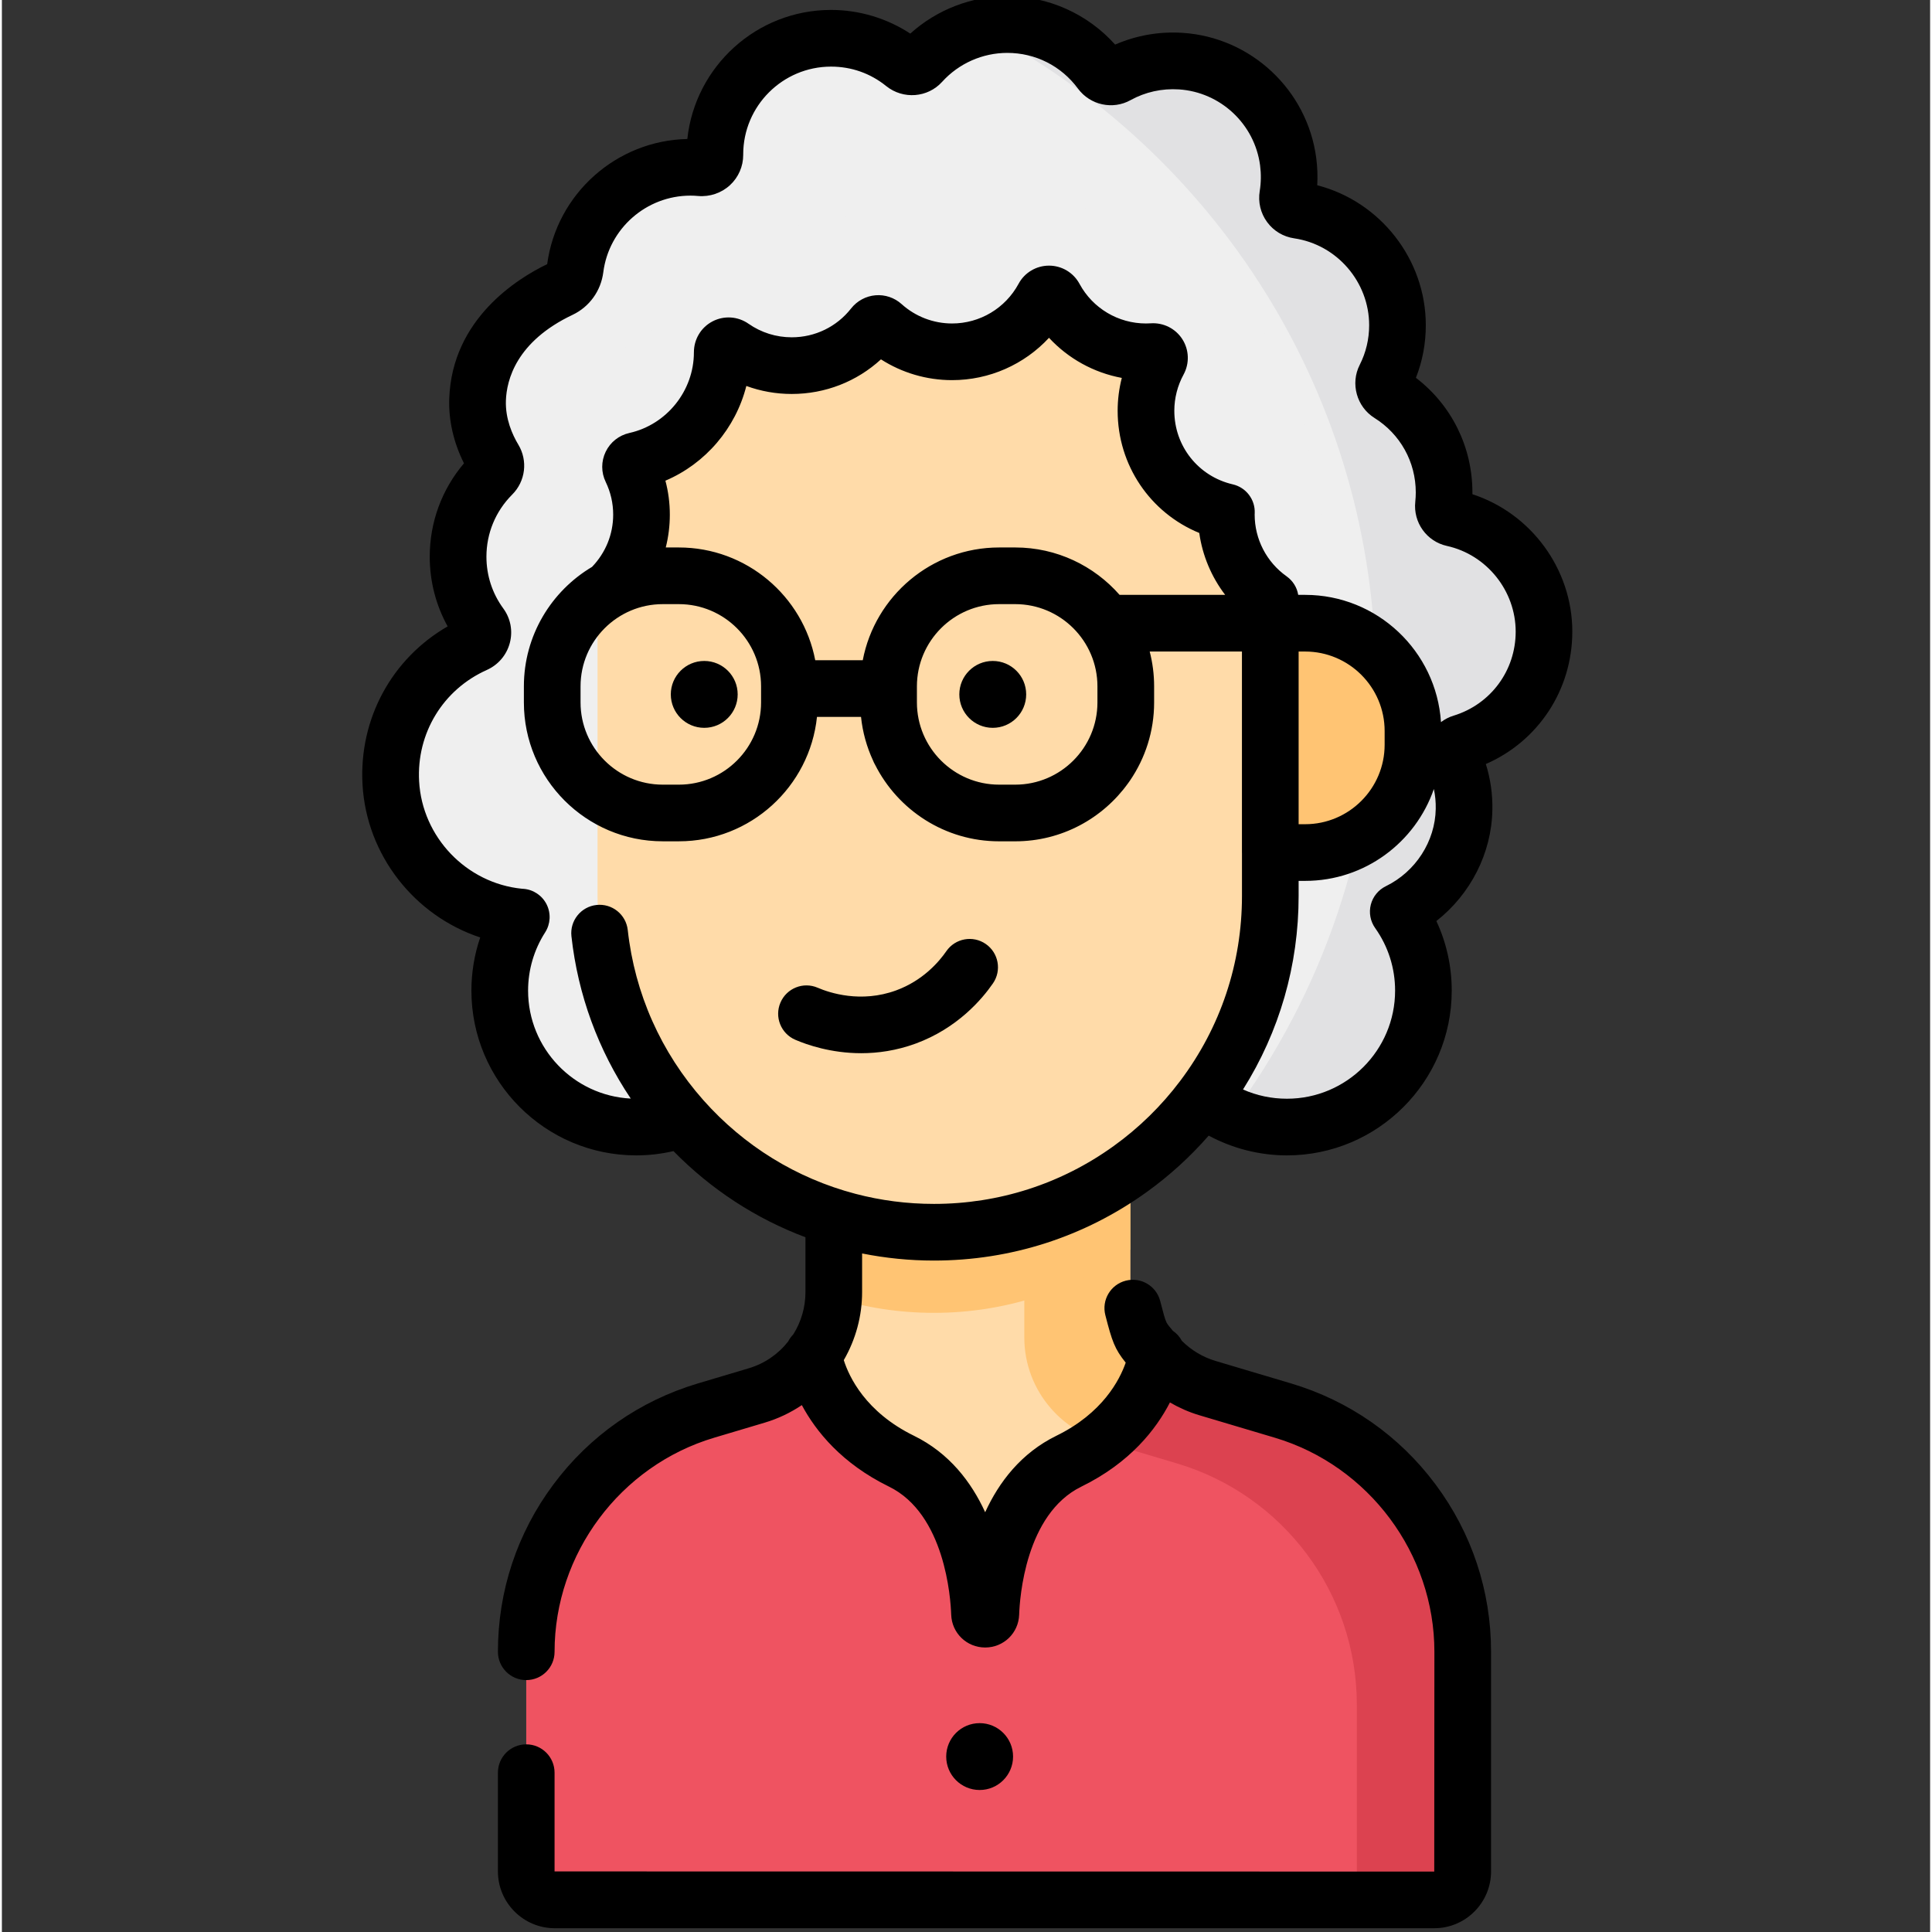 <svg height="511pt" viewBox="-95 1 511 511.999" width="511pt" xmlns="http://www.w3.org/2000/svg"><rect x="-95" y="1" width="511" height="511.999" fill="#333333" stroke="none"/><path d="m294.902 196.742c11.031-4.676 18.773-15.605 18.773-28.344 0-13.602-8.82-25.133-21.051-29.207-3.207-1.066-5.434-3.98-5.43-7.359v-.332c0-9.258-4.09-17.559-10.555-23.203-3.328-2.902-4.637-7.469-3.281-11.668.961-2.977 1.48-6.152 1.48-9.445 0-13.781-9.051-25.438-21.531-29.363-4.348-1.367-7.152-5.465-7.172-10.023-.008-1.711-.156-3.453-.461-5.223-2.293-13.273-13.219-23.648-26.598-25.223-5.547-.652-10.844.176-15.547 2.137-3.312 1.379-7.074.523-9.512-2.109-5.621-6.07-13.66-9.875-22.59-9.875-7.656 0-14.656 2.797-20.039 7.422-2.969 2.551-7.277 2.762-10.613.719-4.672-2.859-10.168-4.508-16.047-4.508-17.004 0-30.785 13.785-30.785 30.785v.074c.008 2.066-1.777 3.633-3.836 3.453-.871-.074-1.754-.113-2.645-.113-15.281 0-27.965 11.133-30.375 25.734-.5 3.039-2.363 5.703-5.117 7.086-7.246 3.645-20.359 12.461-20.91 28.75-.152 4.457.883 8.695 2.637 12.523 1.527 3.332 1.047 7.199-1.223 10.078-4.121 5.238-6.582 11.844-6.582 19.023 0 3.809.691 7.449 1.953 10.816 2.254 5.992.461 12.77-4.66 16.609-9.746 7.309-15.855 19.203-15.125 32.484 1.027 18.555 15.691 33.82 34.191 35.57.129.012.258.016.387.023-3.934 6.137-6.074 13.527-5.652 21.445.957 18.094 15.52 32.898 33.602 34.117 21.105 1.426 38.672-15.273 38.672-36.078 0-2.738-.312-5.398-.887-7.961 3.484-4.613 5.703-10.227 6.125-16.297 1.242-17.992-12.984-32.969-30.711-32.969 0-12.055 147.141-6.66 147.141 8.629 0 5.121 1.258 9.945 3.469 14.195-15.23 4.938-26.039 19.695-24.93 36.812 1.16 17.895 15.629 32.43 33.516 33.664 21.137 1.461 38.734-15.25 38.734-36.074 0-5.574-1.266-10.852-3.52-15.562-1.414-2.949-.684-6.496 1.93-8.465 7.34-5.523 12.195-14.234 12.367-24.02.062-3.57-.484-7-1.543-10.203-1.125-3.41.645-7.125 3.949-8.527zm0 0" fill="#efefef"/><path d="m292.141 438.738v58.207c0 4.164-3.383 7.547-7.547 7.547h-233.074c-4.172 0-7.555-3.383-7.555-7.547v-58.207c0-29.5 19.379-55.496 47.656-63.926l13.402-3.992c6.238-1.852 11.461-5.699 15.066-10.73.34-.461.648-.934.961-1.414 2.562-4.062 4.113-8.789 4.375-13.781.027-.492.039-.984.039-1.484v-24.453l78.559-15.895v38.367c0 7.098 2.602 13.715 7.047 18.789.121.148.25.301.391.449 3.422 3.766 7.879 6.648 12.992 8.18l20.039 5.965c28.281 8.43 47.648 34.426 47.648 63.926zm0 0" fill="#ffdba9"/><path d="m244.492 374.812-20.039-5.965c-5.113-1.531-9.57-4.414-12.992-8.176-.141-.152-.27-.301-.391-.453-4.445-5.074-7.047-11.691-7.047-18.789v-38.367l-78.559 15.898v8.332l50.488-10.215v38.367c0 7.098 2.605 13.715 7.051 18.789.117.152.25.301.391.449 3.422 3.766 7.875 6.648 12.992 8.18l20.039 5.965c28.277 8.43 47.648 34.426 47.648 63.926v51.742h20.52c4.164 0 7.547-3.383 7.547-7.547v-58.211c0-29.5-19.367-55.496-47.648-63.926zm0 0" fill="#ffc473"/><path d="m292.625 139.191c-3.207-1.066-5.434-3.98-5.43-7.359v-.332c0-9.258-4.086-17.559-10.555-23.199-3.328-2.906-4.637-7.473-3.281-11.672.961-2.977 1.484-6.148 1.484-9.445 0-13.777-9.055-25.438-21.535-29.363-4.348-1.367-7.152-5.465-7.172-10.02-.004-1.711-.152-3.457-.461-5.227-2.293-13.273-13.219-23.648-26.598-25.223-5.547-.652-10.84.176-15.547 2.137-3.312 1.379-7.074.527-9.512-2.105-5.621-6.074-13.66-9.879-22.586-9.879-2.574 0-5.066.324-7.453.918 62.426 32.305 105.094 97.473 105.094 172.609 0 43.289-14.168 83.266-38.109 115.562 3.727 1.656 7.777 2.707 12.02 3 21.137 1.461 38.734-15.25 38.734-36.074 0-5.574-1.266-10.852-3.52-15.562-1.41-2.949-.684-6.496 1.93-8.465 7.34-5.523 12.195-14.234 12.367-24.02.062-3.57-.484-7-1.539-10.203-1.129-3.406.645-7.121 3.945-8.523 11.035-4.68 18.773-15.605 18.773-28.348 0-13.598-8.82-25.133-21.051-29.207zm0 0" fill="#e1e1e3"/><path d="m204.023 303.062v29.098c-14.645 10.551-32.613 16.758-52.031 16.758-9.25 0-18.18-1.41-26.566-4.023.027-.492.039-.98.039-1.48v-24.453zm0 0" fill="#ffc473"/><path d="m241.137 102.746v135.668c0 49.234-39.914 89.148-89.148 89.148-49.227 0-89.137-39.914-89.137-89.148v-135.668l95.879-38.039zm0 0" fill="#ffdba9"/><path d="m250.375 226.934h-9.242v-60.777h9.242c15.781 0 28.574 12.793 28.574 28.574v3.629c0 15.781-12.793 28.574-28.574 28.574zm0 0" fill="#ffc473"/><path d="m292.141 438.738v58.207c0 4.164-3.383 7.547-7.547 7.547h-233.074c-4.172 0-7.555-3.383-7.555-7.547v-58.207c0-29.5 19.379-55.496 47.656-63.926l13.402-3.992c6.238-1.852 11.461-5.699 15.066-10.73.277 1.84 3.352 18.375 23.312 28.137 18.449 9.027 20.469 34.145 20.68 40.43.031.812.703 1.441 1.504 1.441.809 0 1.469-.633 1.5-1.441.211-6.285 2.23-31.402 20.68-40.43 19.559-9.57 22.914-25.637 23.305-28.008.117.148.25.301.391.449 3.422 3.766 7.879 6.648 12.992 8.18l20.039 5.965c28.281 8.43 47.648 34.426 47.648 63.926zm0 0" fill="#ef5361"/><path d="m244.492 374.812-20.039-5.965c-5.113-1.531-9.57-4.414-12.992-8.176-.141-.152-.27-.301-.391-.453-.324 1.969-2.695 13.359-14.664 22.648l20.02 5.961c28.277 8.43 47.648 34.426 47.648 63.926v51.742h20.52c4.164 0 7.547-3.383 7.547-7.547v-58.211c0-29.5-19.367-55.496-47.648-63.926zm0 0" fill="#dc4250"/><path d="m257.016 164.918c-15.203 0-27.527-12.324-27.527-27.527 0-.238.012-.477.016-.715-12.207-2.82-21.309-13.75-21.309-26.812 0-4.766 1.215-9.25 3.348-13.156.652-1.195-.242-2.621-1.602-2.531-.578.035-1.16.055-1.746.055-10.453 0-19.539-5.828-24.199-14.41-.648-1.195-2.34-1.195-2.984 0-4.66 8.582-13.75 14.41-24.203 14.41-7.074 0-13.523-2.672-18.398-7.062-.727-.652-1.848-.555-2.453.215-5.039 6.402-12.859 10.516-21.641 10.516-5.836 0-11.242-1.816-15.695-4.914-1.152-.801-2.727-.004-2.727 1.402 0 14.016-9.809 25.734-22.934 28.68-1.09.242-1.648 1.418-1.164 2.422 1.73 3.602 2.707 7.637 2.707 11.902 0 15.203-12.328 27.523-27.527 27.523l9.762-62.172 61.488-43.375 67.305-5.34 40.707 12.68 22.402 38.191 6.617 36.551zm0 0" fill="#efefef"/><path d="m321.18 168.398c0-16.586-10.934-31.363-26.48-36.426.004-.156.004-.316.004-.473 0-12.051-5.535-23.156-14.973-30.375 1.742-4.434 2.621-9.105 2.621-13.938 0-17.516-12.121-32.809-28.77-37.09.137-2.391.047-4.797-.262-7.199-2.367-18.059-17.266-32.016-35.426-33.191-6.16-.402-12.266.668-17.875 3.113-7.219-8.082-17.668-12.82-28.59-12.82-9.508 0-18.672 3.566-25.691 9.906-6.199-4.066-13.531-6.273-21.004-6.273-19.738 0-36.035 15.004-38.082 34.203-18.785.398-34.637 14.504-37.141 33.168-7.809 3.758-25.234 14.492-25.953 35.645-.199 5.75 1.145 11.617 3.902 17.137-5.871 6.914-9.074 15.586-9.074 24.742 0 6.535 1.629 12.836 4.746 18.473-14.781 8.52-23.52 24.473-22.562 41.859 1.035 18.816 13.84 34.844 31.191 40.574-1.539 4.508-2.332 9.262-2.332 14.09 0 24.074 19.59 43.664 43.672 43.664 3.352 0 6.656-.387 9.875-1.133 9.922 10.129 21.824 17.891 34.98 22.832v14.523c0 3.984-1.129 7.879-3.219 11.199-.012.016-.02.031-.031.047-.539.551-.996 1.176-1.344 1.863-2.688 3.402-6.281 5.859-10.48 7.105l-13.406 3.992c-15.434 4.602-28.684 13.859-38.309 26.77-9.625 12.91-14.711 28.246-14.711 44.352 0 4.145 3.359 7.504 7.508 7.504 4.145 0 7.504-3.359 7.504-7.504 0-25.98 17.391-49.309 42.293-56.73l13.398-3.992c3.504-1.039 6.82-2.621 9.836-4.648 3.75 6.992 10.613 15.492 23.105 21.605 14.828 7.258 16.332 29.547 16.48 33.949.172 4.871 4.125 8.684 9.004 8.684 4.883 0 8.836-3.816 9.004-8.691.148-4.395 1.648-26.684 16.48-33.941 12.91-6.32 19.812-15.188 23.477-22.309 2.438 1.414 5.035 2.562 7.762 3.379l20.039 5.965c24.898 7.422 42.285 30.75 42.285 56.73l-.039 58.246-233.125-.039v-26.168c0-4.145-3.359-7.508-7.504-7.508-4.148 0-7.508 3.363-7.508 7.508v26.168c0 8.301 6.758 15.055 15.062 15.055h233.074c8.301 0 15.055-6.754 15.055-15.055v-58.207c0-16.105-5.086-31.441-14.707-44.352-9.625-12.91-22.867-22.168-38.305-26.77l-20.031-5.961c-3.363-1.008-6.41-2.844-8.887-5.312-.57-1.066-1.391-1.98-2.391-2.668-.934-1.09-1.441-1.734-1.691-2.227-.422-.836-.887-2.648-1.66-5.648-1.031-4.016-5.121-6.438-9.137-5.406s-6.438 5.121-5.406 9.137c1.777 6.922 2.465 8.941 5.395 12.582-1.625 4.66-6.168 13.406-18.359 19.371-9.375 4.59-15.23 12.297-18.883 20.27-3.652-7.973-9.508-15.68-18.887-20.27-12.832-6.281-17.188-15.637-18.582-20.035 3.168-5.492 4.855-11.691 4.855-18.039v-10.23c6.238 1.246 12.609 1.883 19.016 1.883 20.41 0 39.918-6.285 56.418-18.168 6.043-4.348 11.539-9.363 16.414-14.945 6.336 3.406 13.488 5.238 20.734 5.238 24.082 0 43.672-19.59 43.672-43.664 0-6.445-1.391-12.703-4.07-18.438 9.016-7.066 14.648-17.957 14.84-29.469.082-4.152-.5-8.219-1.73-12.141 13.867-6.035 22.914-19.633 22.914-35.078zm-49.418 67.457c-1.98.965-3.438 2.754-3.984 4.891-.543 2.137-.121 4.406 1.156 6.203 3.453 4.863 5.281 10.594 5.281 16.574 0 15.797-12.859 28.648-28.66 28.648-4.082 0-8.016-.836-11.641-2.449 9.66-15.344 14.734-32.918 14.734-51.305v-3.977h1.727c15.789 0 29.234-10.195 34.113-24.348.363 1.711.531 3.469.496 5.258-.145 8.609-5.332 16.656-13.223 20.504zm-124.27-48.703v-4.262c0-12.016 9.773-21.789 21.789-21.789h4.266c12.012 0 21.785 9.773 21.785 21.789v4.262c0 12.016-9.773 21.789-21.785 21.789h-4.266c-12.016 0-21.789-9.773-21.789-21.789zm26.055-41.066h-4.266c-17.93 0-32.895 12.887-36.141 29.883h-12.594c-3.25-16.996-18.215-29.883-36.145-29.883h-3.469c.711-2.805 1.078-5.723 1.078-8.699 0-3.07-.391-6.082-1.172-9 10.641-4.523 18.625-13.926 21.449-25.102 3.82 1.398 7.879 2.121 12.023 2.121 8.891 0 17.25-3.293 23.652-9.172 5.594 3.578 12.113 5.508 18.844 5.508 9.883 0 19.137-4.148 25.691-11.219 5.105 5.512 11.867 9.25 19.293 10.629-.727 2.836-1.102 5.762-1.102 8.707 0 14.445 8.652 27.059 21.629 32.383.844 5.988 3.227 11.641 6.863 16.402h-27.98c-6.75-7.688-16.645-12.559-27.656-12.559zm-115.195 36.805c0-12.016 9.773-21.789 21.789-21.789h4.262c12.016 0 21.789 9.773 21.789 21.789v4.262c0 12.016-9.773 21.789-21.789 21.789h-4.262c-12.016 0-21.789-9.773-21.789-21.789zm190.297-9.227h1.727c11.617 0 21.066 9.449 21.066 21.066v3.629c0 11.617-9.449 21.066-21.066 21.066h-1.727zm41.09 16.984c-1.23.375-2.359.965-3.367 1.719-1.223-18.797-16.895-33.719-35.996-33.719h-1.836c-.324-1.992-1.43-3.715-2.996-4.852-.027-.02-.043-.039-.074-.059-5.305-3.746-8.473-9.859-8.473-16.352 0-.125.008-.25.016-.406.145-3.605-2.297-6.805-5.812-7.617-9.121-2.109-15.496-10.129-15.496-19.504 0-3.344.848-6.656 2.457-9.605 1.605-2.957 1.477-6.547-.336-9.371-1.805-2.812-4.996-4.414-8.352-4.199-.422.031-.844.043-1.273.043-7.359 0-14.113-4.027-17.602-10.473-1.602-2.996-4.703-4.855-8.094-4.855-3.395 0-6.496 1.859-8.074 4.816-3.508 6.484-10.262 10.512-17.621 10.512-4.949 0-9.703-1.828-13.379-5.141-1.879-1.695-4.395-2.547-6.918-2.332-2.523.211-4.871 1.477-6.453 3.48-3.816 4.867-9.555 7.656-15.746 7.656-4.117 0-8.074-1.242-11.43-3.582-2.828-1.984-6.484-2.23-9.539-.645-3.059 1.59-4.953 4.723-4.953 8.223 0 10.168-7.191 19.148-17.098 21.359-2.766.621-5.055 2.438-6.281 4.98-1.227 2.547-1.219 5.469.008 7.996 1.312 2.727 1.98 5.641 1.98 8.664 0 5.207-1.988 10.078-5.602 13.848-10.805 6.422-18.062 18.203-18.062 31.656v4.266c0 20.293 16.512 36.801 36.805 36.801h4.266c19 0 34.68-14.473 36.602-32.973h11.672c.422 4.086 1.523 7.973 3.18 11.555.152.391.332.762.539 1.117 6.062 12.027 18.523 20.305 32.883 20.305h4.266c12.297 0 23.195-6.07 29.883-15.359.199-.246.379-.508.551-.777 4.016-5.895 6.371-13.012 6.371-20.668v-4.266c0-3.184-.41-6.277-1.172-9.227h24.445v53.273c0 .051.008.102.008.156v11.328c0 17.867-5.664 34.832-16.387 49.059-4.969 6.598-10.891 12.398-17.609 17.23-13.93 10.035-30.406 15.34-47.645 15.34-7.059 0-14.066-.902-20.832-2.684-15.562-4.094-29.477-12.664-40.238-24.781-11.27-12.703-18.207-28.305-20.062-45.113-.457-4.121-4.164-7.098-8.285-6.641-4.121.453-7.094 4.164-6.641 8.285 1.715 15.535 7.105 30.184 15.719 43.02-15.129-.758-27.207-13.301-27.207-28.609 0-5.484 1.566-10.824 4.523-15.441 1.426-2.227 1.574-5.039.395-7.402-1.184-2.367-3.52-3.938-6.156-4.133-.125-.012-.254-.016-.395-.023-14.73-1.469-26.43-13.691-27.246-28.488-.703-12.727 6.34-24.305 17.949-29.492 3.027-1.359 5.246-3.969 6.09-7.164.836-3.164.207-6.488-1.719-9.121-2.934-4.008-4.48-8.758-4.48-13.73 0-6.211 2.426-12.059 6.828-16.461 3.523-3.52 4.195-8.961 1.629-13.23-1.594-2.656-3.461-6.836-3.297-11.676.188-5.449 2.727-15.652 17.691-22.738 4.457-2.125 7.492-6.348 8.121-11.285 1.48-11.57 11.41-20.297 23.09-20.297.684 0 1.363.031 2.031.094 3.09.27 6.168-.77 8.438-2.859 2.25-2.066 3.531-5.004 3.516-8.023v-.129c0-12.836 10.445-23.273 23.281-23.273 5.387 0 10.438 1.777 14.613 5.156 4.492 3.613 11.016 3.105 14.836-1.137 4.41-4.863 10.695-7.656 17.25-7.656 7.469 0 14.301 3.453 18.742 9.473 3.223 4.371 9.223 5.676 13.926 3.047 3.895-2.152 8.332-3.137 12.82-2.844 11.027.715 20.074 9.191 21.512 20.148.293 2.273.262 4.559-.094 6.773-.48 2.93.211 5.852 1.945 8.223 1.727 2.363 4.281 3.898 7.203 4.328 11.316 1.664 19.848 11.562 19.848 23.023 0 3.695-.844 7.234-2.5 10.504-2.523 4.941-.809 11.117 3.898 14.062 6.859 4.285 10.957 11.668 10.957 19.75 0 .812-.043 1.625-.129 2.449-.594 5.504 3.023 10.547 8.395 11.727 10.551 2.336 18.211 11.891 18.211 22.719-.004 10.293-6.609 19.234-16.43 22.25zm0 0"/><path d="m99.992 185.02c0 4.895-3.969 8.863-8.859 8.863-4.895 0-8.863-3.969-8.863-8.863 0-4.891 3.969-8.859 8.863-8.859 4.891 0 8.859 3.969 8.859 8.859zm0 0"/><path d="m176.449 185.02c0 4.895-3.965 8.863-8.859 8.863-4.895 0-8.859-3.969-8.859-8.863 0-4.891 3.965-8.859 8.859-8.859 4.895 0 8.859 3.969 8.859 8.859zm0 0"/><path d="m115.254 276.547c3.09 1.332 9.469 3.562 17.477 3.562 4.406 0 9.305-.676 14.422-2.547 11.043-4.051 17.578-11.738 20.492-15.961 2.355-3.414 1.496-8.09-1.918-10.445-3.414-2.355-8.086-1.496-10.441 1.918-1.902 2.754-6.156 7.77-13.301 10.387-9.34 3.422-17.648.648-20.789-.703-3.809-1.645-8.223.113-9.863 3.922-1.645 3.809.113 8.223 3.922 9.867zm0 0"/><path d="m172.973 466.508c0 4.891-3.969 8.859-8.859 8.859-4.895 0-8.859-3.969-8.859-8.859 0-4.895 3.965-8.859 8.859-8.859 4.891 0 8.859 3.965 8.859 8.859zm0 0"/></svg>